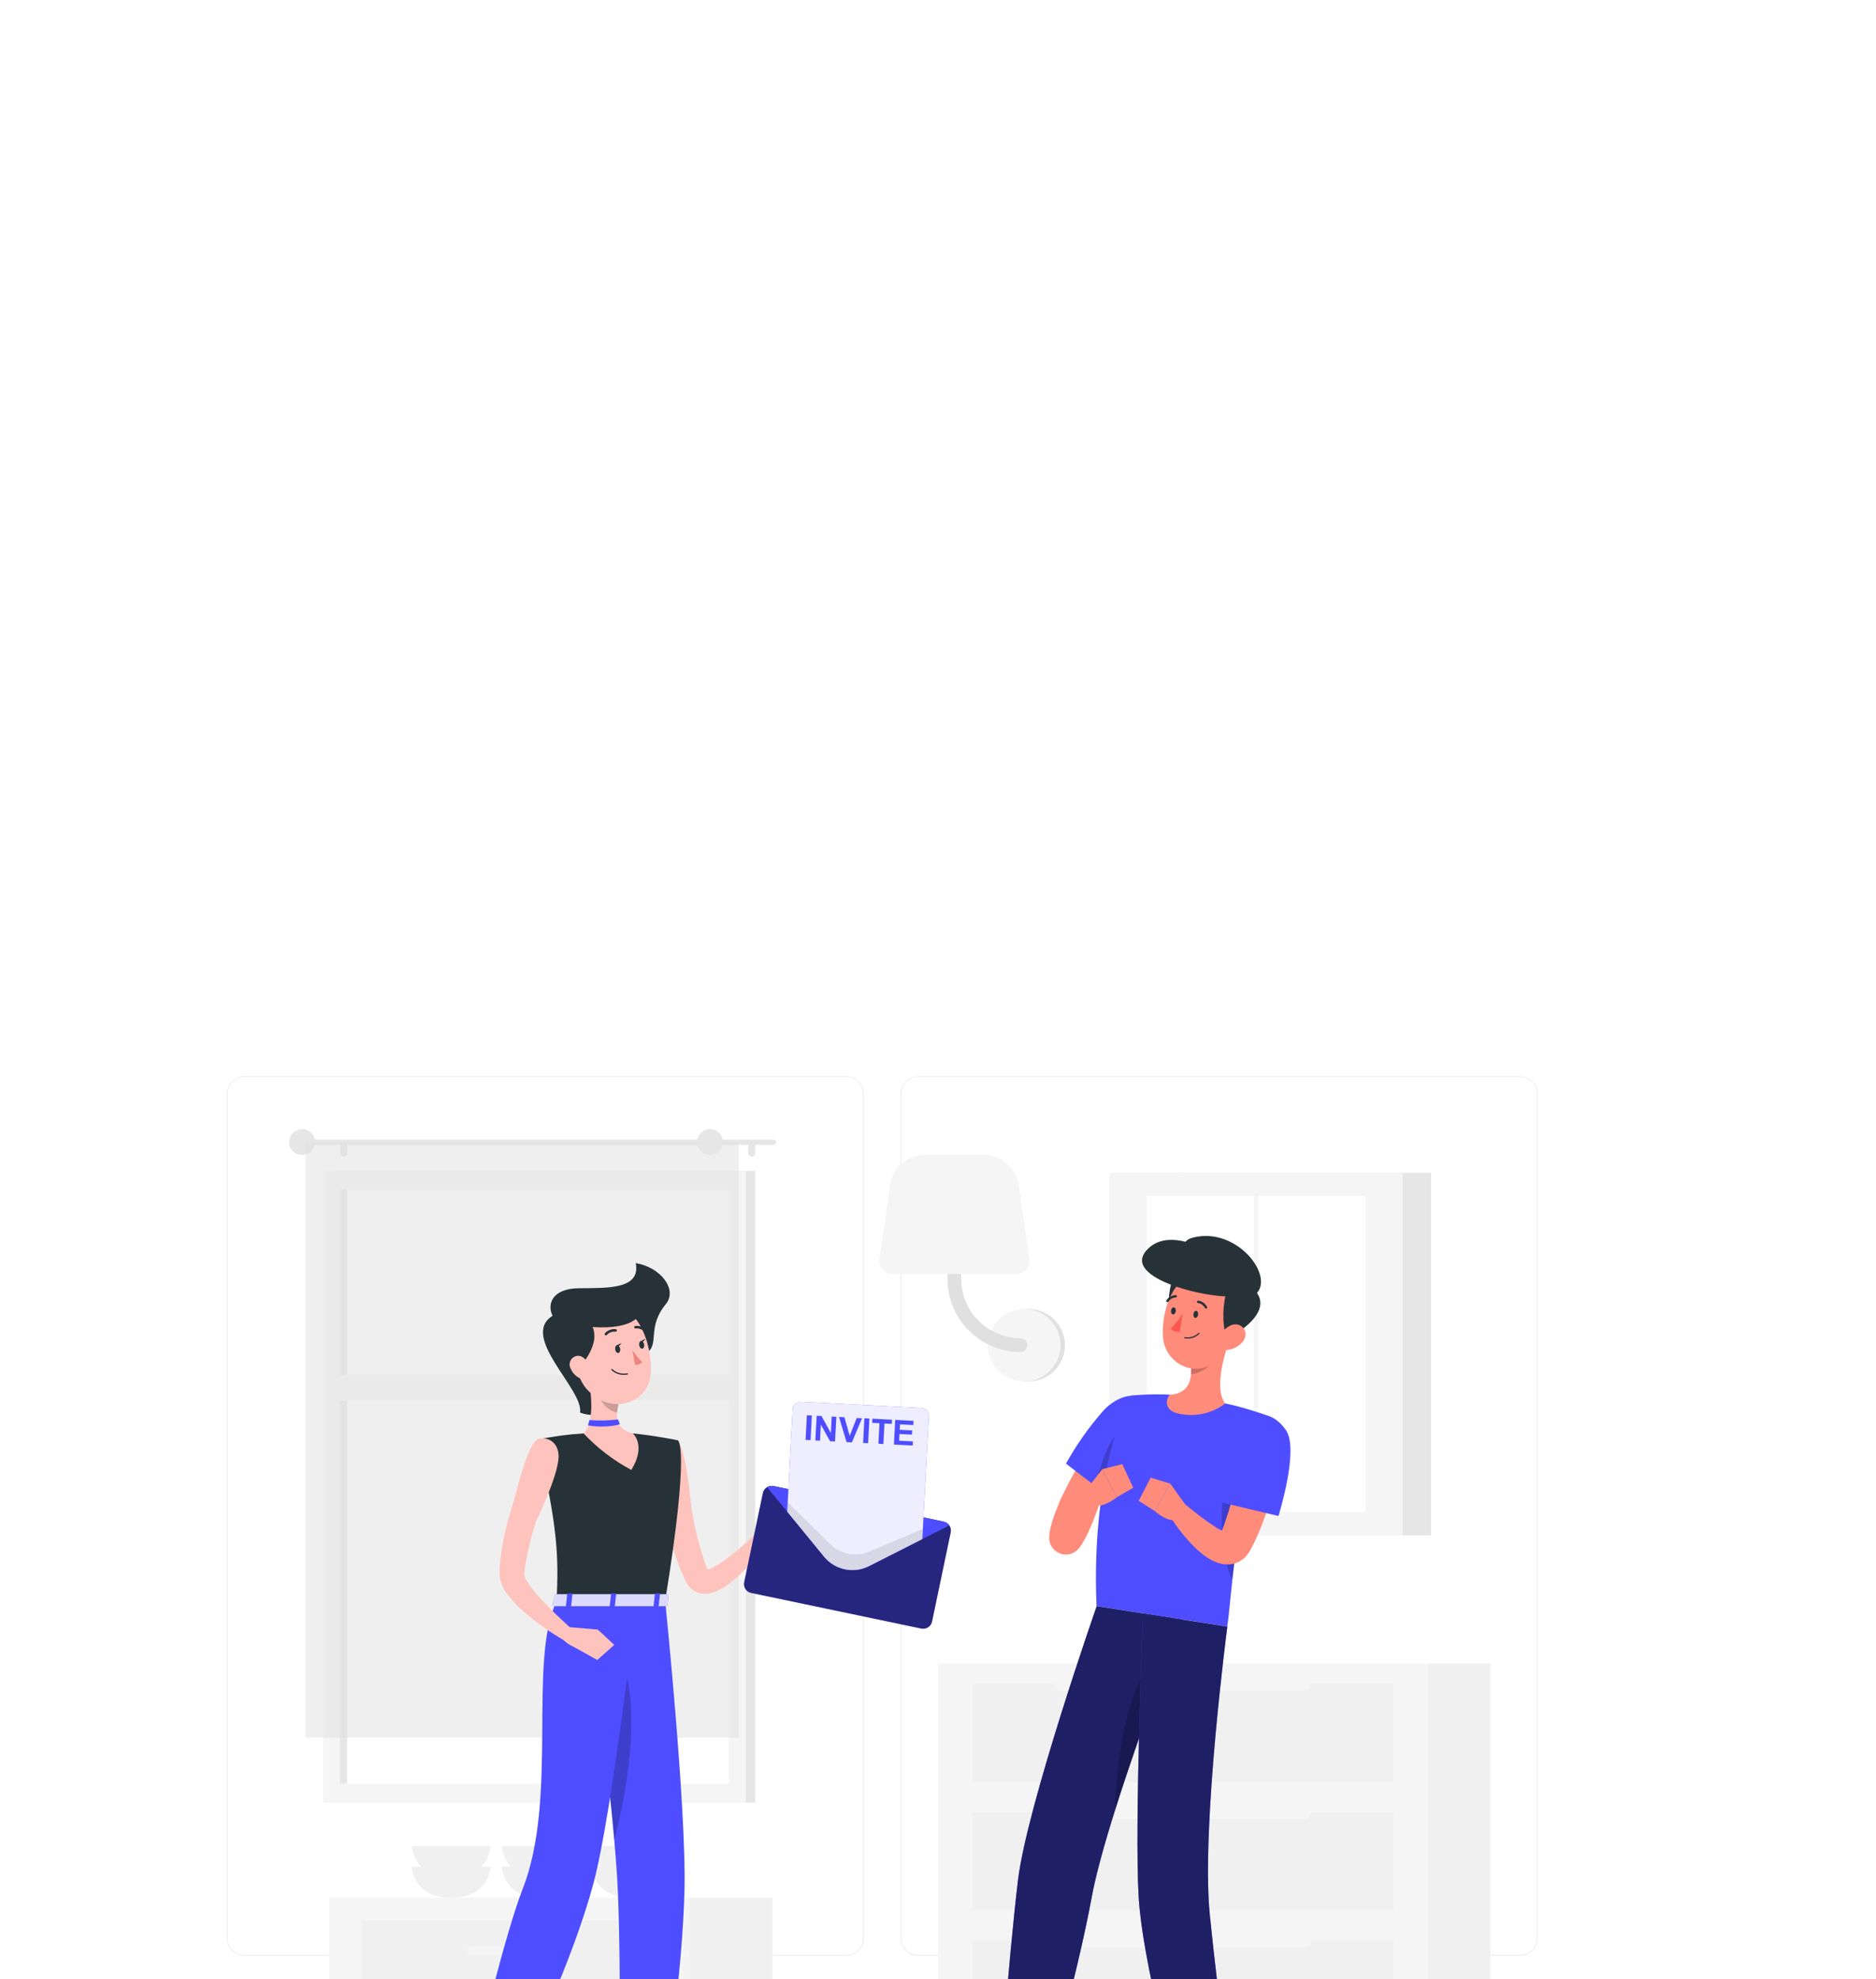 <svg width="383" height="404" viewBox="0 0 383 404" fill="none" xmlns="http://www.w3.org/2000/svg">
<g clip-path="url(#clip0_357_764)" filter="url(#filter0_dddd_357_764)">
<path d="M340 224.584H22V224.743H340V224.584Z" fill="#EBEBEB"/>
<path d="M305.185 231.854H272.813V232.013H305.185V231.854Z" fill="#EBEBEB"/>
<path d="M85.39 229.975H55.364V230.134H85.39V229.975Z" fill="#EBEBEB"/>
<path d="M275.128 228.908H262.923V229.067H275.128V228.908Z" fill="#EBEBEB"/>
<path d="M232.656 233.118H223.701V233.276H232.656V233.118Z" fill="#EBEBEB"/>
<path d="M218.034 233.118H195.494V233.276H218.034V233.118Z" fill="#EBEBEB"/>
<path d="M182.406 230.438H146.16V230.597H182.406V230.438Z" fill="#EBEBEB"/>
<path d="M172.732 196.265H49.927C48.965 196.264 48.043 195.881 47.363 195.201C46.683 194.521 46.301 193.6 46.301 192.64V20.294C46.31 19.34 46.695 18.427 47.374 17.754C48.053 17.081 48.97 16.702 49.927 16.701H172.732C173.695 16.701 174.619 17.083 175.3 17.763C175.981 18.442 176.364 19.365 176.364 20.326V192.64C176.364 193.601 175.981 194.524 175.3 195.203C174.619 195.883 173.695 196.265 172.732 196.265ZM49.927 16.828C49.007 16.829 48.125 17.195 47.475 17.845C46.825 18.495 46.461 19.376 46.461 20.294V192.64C46.461 193.558 46.825 194.439 47.475 195.089C48.125 195.739 49.007 196.105 49.927 196.107H172.732C173.652 196.105 174.535 195.739 175.186 195.089C175.836 194.44 176.203 193.559 176.205 192.64V20.294C176.203 19.376 175.836 18.495 175.186 17.845C174.535 17.195 173.652 16.829 172.732 16.828H49.927Z" fill="#EBEBEB"/>
<path d="M310.305 196.265H187.494C186.531 196.264 185.608 195.881 184.928 195.202C184.247 194.522 183.864 193.601 183.862 192.64V20.294C183.872 19.339 184.259 18.426 184.939 17.753C185.619 17.081 186.536 16.702 187.494 16.701H310.305C311.261 16.704 312.176 17.083 312.854 17.756C313.531 18.428 313.916 19.341 313.924 20.294V192.64C313.924 193.599 313.543 194.519 312.865 195.199C312.187 195.879 311.266 196.262 310.305 196.265ZM187.494 16.828C186.573 16.829 185.691 17.195 185.04 17.845C184.389 18.495 184.023 19.376 184.021 20.294V192.64C184.023 193.559 184.389 194.44 185.04 195.089C185.691 195.739 186.573 196.105 187.494 196.107H310.305C311.226 196.105 312.108 195.739 312.759 195.089C313.41 194.44 313.776 193.559 313.778 192.64V20.294C313.776 19.376 313.41 18.495 312.759 17.845C312.108 17.195 311.226 16.829 310.305 16.828H187.494Z" fill="#EBEBEB"/>
<path d="M67.881 164.988H154.186L154.186 36.029H67.881L67.881 164.988Z" fill="#E6E6E6"/>
<path d="M65.967 164.988H152.272L152.272 36.029H65.967L65.967 164.988Z" fill="#F5F5F5"/>
<path d="M148.825 161.127V39.889L69.407 39.889L69.407 161.127H148.825Z" fill="white"/>
<path d="M70.857 161.127L70.857 39.889H69.407L69.407 161.127H70.857Z" fill="#E6E6E6"/>
<path d="M67.391 82.869L150.847 82.869V77.688L67.391 77.688V82.869Z" fill="#F5F5F5"/>
<path d="M62.208 29.635H157.939C158.079 29.636 158.213 29.693 158.312 29.793C158.411 29.893 158.466 30.028 158.466 30.168C158.466 30.308 158.411 30.442 158.312 30.541C158.213 30.64 158.079 30.695 157.939 30.695H62.208C62.068 30.695 61.934 30.64 61.834 30.541C61.736 30.442 61.68 30.308 61.68 30.168C61.68 30.028 61.735 29.893 61.834 29.793C61.933 29.693 62.067 29.636 62.208 29.635Z" fill="#E6E6E6"/>
<path d="M59.028 30.168C59.033 30.691 59.193 31.2 59.487 31.632C59.782 32.064 60.198 32.4 60.683 32.596C61.168 32.793 61.7 32.842 62.213 32.737C62.726 32.632 63.196 32.377 63.564 32.006C63.933 31.635 64.183 31.163 64.283 30.65C64.383 30.137 64.329 29.606 64.128 29.124C63.926 28.642 63.586 28.23 63.151 27.94C62.715 27.65 62.203 27.495 61.68 27.495C61.33 27.495 60.983 27.564 60.659 27.699C60.336 27.834 60.042 28.031 59.796 28.28C59.549 28.528 59.354 28.823 59.222 29.147C59.091 29.471 59.025 29.818 59.028 30.168Z" fill="#E6E6E6"/>
<path d="M153.467 33.127C153.657 33.127 153.839 33.052 153.973 32.919C154.108 32.786 154.184 32.605 154.186 32.416V30.879C154.184 30.69 154.108 30.509 153.973 30.376C153.839 30.243 153.657 30.168 153.467 30.168C153.279 30.168 153.097 30.243 152.964 30.376C152.83 30.51 152.755 30.691 152.755 30.879V32.416C152.755 32.604 152.83 32.785 152.964 32.919C153.097 33.052 153.279 33.127 153.467 33.127Z" fill="#E6E6E6"/>
<path d="M70.203 33.127C70.392 33.127 70.574 33.052 70.709 32.919C70.843 32.786 70.92 32.605 70.921 32.416V30.879C70.92 30.69 70.843 30.509 70.709 30.376C70.574 30.243 70.392 30.168 70.203 30.168C70.014 30.168 69.832 30.243 69.699 30.376C69.565 30.51 69.49 30.691 69.49 30.879V32.416C69.49 32.604 69.565 32.785 69.699 32.919C69.832 33.052 70.014 33.127 70.203 33.127Z" fill="#E6E6E6"/>
<path opacity="0.5" d="M62.373 151.73H150.841L150.841 30.162L62.373 30.162L62.373 151.73Z" fill="#E0E0E0"/>
<path d="M142.3 30.168C142.305 30.691 142.465 31.201 142.759 31.633C143.054 32.065 143.47 32.401 143.956 32.597C144.441 32.793 144.974 32.842 145.487 32.736C146 32.631 146.47 32.376 146.838 32.004C147.206 31.632 147.456 31.16 147.555 30.646C147.655 30.133 147.6 29.602 147.398 29.119C147.195 28.637 146.854 28.226 146.418 27.937C145.981 27.648 145.469 27.494 144.945 27.495C144.595 27.495 144.248 27.564 143.925 27.699C143.602 27.834 143.309 28.031 143.063 28.28C142.817 28.529 142.623 28.824 142.492 29.148C142.361 29.472 142.295 29.819 142.3 30.168Z" fill="#E6E6E6"/>
<path d="M140.703 222.114H157.735V184.404H140.703V222.114Z" fill="#F0F0F0"/>
<path d="M70.451 224.502H154.46V222.115H70.451V224.502Z" fill="#F0F0F0"/>
<path d="M140.697 184.404H67.181V222.114H140.697V184.404Z" fill="#F5F5F5"/>
<path d="M134 189.046H73.878V201.415H134V189.046Z" fill="#F0F0F0"/>
<path d="M134 205.104H73.878V217.473H134V205.104Z" fill="#F0F0F0"/>
<path d="M96.278 196.075H111.6C112.014 196.075 112.35 195.739 112.35 195.325V195.129C112.35 194.715 112.014 194.379 111.6 194.379H96.278C95.864 194.379 95.528 194.715 95.528 195.129V195.325C95.528 195.739 95.864 196.075 96.278 196.075Z" fill="#F5F5F5"/>
<path d="M96.278 212.133H111.6C112.014 212.133 112.35 211.797 112.35 211.384V211.187C112.35 210.773 112.014 210.437 111.6 210.437H96.278C95.864 210.437 95.528 210.773 95.528 211.187V211.384C95.528 211.797 95.864 212.133 96.278 212.133Z" fill="#F5F5F5"/>
<path d="M100.177 178.061C100.177 178.061 99.967 184.411 92.119 184.411C84.271 184.411 84.067 178.061 84.067 178.061H100.177Z" fill="#F0F0F0"/>
<path d="M118.538 178.061C118.538 178.061 118.335 184.411 110.48 184.411C102.626 184.411 102.428 178.061 102.428 178.061H118.538Z" fill="#F0F0F0"/>
<path d="M100.177 173.852C100.177 173.852 99.967 180.201 92.119 180.201C84.271 180.201 84.067 173.852 84.067 173.852H100.177Z" fill="#F0F0F0"/>
<path d="M118.538 173.852C118.538 173.852 118.335 180.201 110.48 180.201C102.626 180.201 102.428 173.852 102.428 173.852H118.538Z" fill="#F0F0F0"/>
<path d="M136.9 178.061C136.9 178.061 136.696 184.411 128.848 184.411C121 184.411 120.79 178.061 120.79 178.061H136.9Z" fill="#F0F0F0"/>
<path d="M136.9 173.852C136.9 173.852 136.696 180.201 128.848 180.201C121 180.201 120.79 173.852 120.79 173.852H136.9Z" fill="#F0F0F0"/>
<path d="M240.759 110.426H292.192V36.404H240.759V110.426Z" fill="#E6E6E6"/>
<path d="M226.48 110.426L286.385 110.426V36.404L226.48 36.404V110.426Z" fill="#F5F5F5"/>
<path d="M278.728 105.67V41.159H234.138V105.67H278.728Z" fill="white"/>
<path d="M256.843 106.496V40.334H256.029V106.496H256.843Z" fill="#F5F5F5"/>
<path d="M291.46 220.711H304.314V136.573H291.46V220.711Z" fill="#F0F0F0"/>
<path d="M194.922 224.572H300.924V220.705H194.922V224.572Z" fill="#F0F0F0"/>
<path d="M291.461 136.567H191.532V220.705H291.461V136.567Z" fill="#F5F5F5"/>
<path d="M284.515 166.975H198.477V186.989H284.515V166.975Z" fill="#F0F0F0"/>
<path d="M284.515 193.18H198.477V213.193H284.515V193.18Z" fill="#F0F0F0"/>
<path d="M216.686 168.353H266.313C267.033 168.353 267.617 167.77 267.617 167.051V166.912C267.617 166.193 267.033 165.61 266.313 165.61H216.686C215.966 165.61 215.382 166.193 215.382 166.912V167.051C215.382 167.77 215.966 168.353 216.686 168.353Z" fill="#F5F5F5"/>
<path d="M216.686 194.551H266.313C267.033 194.551 267.617 193.968 267.617 193.249V193.109C267.617 192.391 267.033 191.808 266.313 191.808H216.686C215.966 191.808 215.382 192.391 215.382 193.109V193.249C215.382 193.968 215.966 194.551 216.686 194.551Z" fill="#F5F5F5"/>
<path d="M284.515 140.777H198.477V160.791H284.515V140.777Z" fill="#F0F0F0"/>
<path d="M216.686 142.155H266.313C267.033 142.155 267.617 141.572 267.617 140.853V140.713C267.617 139.995 267.033 139.412 266.313 139.412H216.686C215.966 139.412 215.382 139.995 215.382 140.713V140.853C215.382 141.572 215.966 142.155 216.686 142.155Z" fill="#F5F5F5"/>
<path d="M210.008 79.002C211.973 79.002 213.858 78.223 215.247 76.836C216.637 75.449 217.417 73.567 217.417 71.605C217.417 69.643 216.637 67.762 215.247 66.375C213.858 64.987 211.973 64.208 210.008 64.208H209.105V79.002H210.008Z" fill="#E0E0E0"/>
<path d="M209.105 79.002C213.197 79.002 216.514 75.691 216.514 71.605C216.514 67.52 213.197 64.208 209.105 64.208C205.013 64.208 201.696 67.52 201.696 71.605C201.696 75.691 205.013 79.002 209.105 79.002Z" fill="#F5F5F5"/>
<path d="M208.348 73.002C204.396 72.997 200.608 71.427 197.814 68.637C195.021 65.847 193.45 62.064 193.447 58.119V49.229C193.447 48.859 193.594 48.504 193.856 48.242C194.119 47.98 194.475 47.833 194.846 47.833C195.217 47.833 195.573 47.98 195.835 48.242C196.098 48.504 196.245 48.859 196.245 49.229V58.119C196.255 61.315 197.531 64.378 199.795 66.638C202.059 68.899 205.127 70.173 208.329 70.183C208.513 70.183 208.695 70.219 208.864 70.289C209.034 70.359 209.188 70.462 209.318 70.592C209.448 70.722 209.551 70.876 209.622 71.045C209.692 71.215 209.728 71.396 209.728 71.58C209.728 71.763 209.692 71.945 209.622 72.114C209.551 72.284 209.448 72.438 209.318 72.567C209.188 72.697 209.034 72.8 208.864 72.87C208.695 72.941 208.513 72.977 208.329 72.977L208.348 73.002Z" fill="#E0E0E0"/>
<path d="M182.272 57.058H207.432C207.825 57.058 208.214 56.973 208.571 56.81C208.929 56.646 209.247 56.408 209.505 56.111C209.762 55.815 209.953 55.466 210.064 55.089C210.175 54.713 210.203 54.317 210.148 53.928L207.985 38.924C207.736 37.201 206.873 35.625 205.554 34.486C204.235 33.346 202.549 32.72 200.805 32.721H188.912C187.168 32.72 185.482 33.346 184.163 34.486C182.844 35.625 181.981 37.201 181.731 38.924L179.563 53.903C179.502 54.293 179.527 54.692 179.635 55.071C179.743 55.451 179.933 55.803 180.19 56.103C180.448 56.403 180.767 56.643 181.126 56.808C181.486 56.973 181.876 57.059 182.272 57.058Z" fill="#F5F5F5"/>
<path d="M181 253.259C249.105 253.259 304.314 250.041 304.314 246.071C304.314 242.101 249.105 238.883 181 238.883C112.896 238.883 57.686 242.101 57.686 246.071C57.686 250.041 112.896 253.259 181 253.259Z" fill="#F5F5F5"/>
<path d="M208.863 235.887L204.049 234.382L206.262 222.845L211.076 224.356L208.863 235.887Z" fill="#FF8B7B"/>
<path d="M252.588 240.928H247.538L243.608 229.258H248.651L252.588 240.928Z" fill="#FF8B7B"/>
<path d="M246.864 240.344H253.021C253.12 240.343 253.217 240.377 253.295 240.439C253.373 240.502 253.426 240.589 253.447 240.687L254.445 245.163C254.469 245.272 254.468 245.385 254.442 245.494C254.416 245.602 254.366 245.704 254.295 245.79C254.224 245.876 254.134 245.945 254.032 245.992C253.93 246.038 253.819 246.061 253.708 246.058C251.723 246.027 250.279 245.912 247.786 245.912C246.254 245.912 241.63 246.071 239.518 246.071C237.407 246.071 237.127 243.976 237.992 243.792C241.878 242.941 244.81 241.772 246.056 240.655C246.278 240.455 246.566 240.344 246.864 240.344Z" fill="#263238"/>
<path d="M204.258 233.855L209.518 235.499C209.613 235.53 209.695 235.592 209.75 235.675C209.805 235.758 209.831 235.857 209.823 235.956L209.429 240.528C209.42 240.638 209.386 240.745 209.33 240.841C209.274 240.936 209.196 241.018 209.104 241.079C209.011 241.14 208.906 241.18 208.796 241.194C208.686 241.209 208.574 241.198 208.469 241.163C206.561 240.528 203.877 239.569 201.473 238.826C198.687 237.95 196.01 237.163 192.74 236.134C190.763 235.499 190.832 233.353 191.723 233.429C195.749 233.785 199.075 234.852 202.961 233.867C203.383 233.739 203.834 233.735 204.258 233.855Z" fill="#263238"/>
<path d="M233.654 89.721C232.809 90.908 231.893 92.178 231.028 93.429C230.163 94.68 229.304 95.969 228.452 97.239C226.773 99.778 225.151 102.35 223.714 104.94C223.338 105.575 223.033 106.21 222.683 106.89C222.334 107.569 222.047 108.16 221.768 108.795C221.488 109.43 221.221 110.065 220.979 110.699L220.833 111.08C220.822 111.112 220.807 111.142 220.788 111.169C220.788 111.169 220.788 111.169 220.788 110.89V110.757C220.788 110.693 220.788 110.636 220.788 110.566C220.777 110.461 220.758 110.357 220.731 110.255C220.731 110.172 220.686 110.09 220.661 110.014L220.623 109.893L220.546 109.715C220.49 109.589 220.427 109.466 220.356 109.347C220.249 109.174 220.126 109.013 219.987 108.864C219.617 108.458 219.148 108.154 218.626 107.982C218.379 107.899 218.122 107.848 217.862 107.829C217.744 107.82 217.625 107.82 217.506 107.829H217.252C216.99 107.859 216.734 107.923 216.489 108.02C216.358 108.072 216.231 108.131 216.107 108.198C216.034 108.238 215.964 108.282 215.897 108.331L215.77 108.433L215.687 108.503C215.638 108.541 215.593 108.586 215.554 108.636C215.509 108.712 215.611 108.636 215.694 108.534C216.075 108.122 216.571 107.518 217.017 106.934L218.416 105.106C219.37 103.88 220.324 102.629 221.341 101.423L224.687 103.201C224.223 104.763 223.669 106.255 223.065 107.753C222.747 108.496 222.429 109.245 222.079 109.988C221.707 110.796 221.282 111.579 220.807 112.331C220.627 112.616 220.425 112.885 220.203 113.138C220.095 113.258 219.98 113.373 219.86 113.481L219.72 113.595L219.529 113.735C219.441 113.797 219.35 113.855 219.255 113.906C219.111 113.987 218.963 114.059 218.81 114.122C218.542 114.225 218.262 114.293 217.977 114.325H217.703C217.589 114.325 217.455 114.325 217.328 114.325C217.057 114.307 216.79 114.254 216.533 114.166C216.25 114.075 215.98 113.944 215.732 113.779C215.497 113.63 215.283 113.451 215.096 113.246C214.949 113.088 214.819 112.916 214.708 112.731C214.629 112.603 214.559 112.469 214.498 112.331L214.415 112.134L214.371 112.001C214.339 111.912 214.314 111.817 214.288 111.728C214.263 111.639 214.237 111.468 214.218 111.341V111.074V110.871C214.214 110.582 214.231 110.294 214.269 110.007C214.269 109.817 214.32 109.658 214.345 109.518C214.396 109.233 214.447 108.998 214.504 108.763C214.712 107.902 214.969 107.054 215.274 106.223C215.56 105.404 215.91 104.623 216.209 103.836C216.508 103.048 216.889 102.293 217.258 101.562C218.696 98.632 220.295 95.783 222.047 93.029C222.912 91.67 223.796 90.324 224.725 89.01C225.653 87.695 226.563 86.394 227.593 85.073L233.654 89.721Z" fill="#FF8B7B"/>
<path d="M236.332 86.26C237.311 90.972 226.754 102.769 226.754 102.769L217.627 95.784C219.762 91.939 222.303 88.333 225.208 85.028C229.527 80.349 235.219 81.085 236.332 86.26Z" fill="#4E4DFF"/>
<path opacity="0.2" d="M228.7 89.543C226.156 90.47 224.814 96.635 223.351 100.184L226.728 102.762C229.252 99.905 231.56 96.866 233.635 93.67C232.42 90.99 231.606 88.489 228.7 89.543Z" fill="black"/>
<path opacity="0.2" d="M206.262 222.851L205.124 228.794L209.938 230.299L211.083 224.356L206.262 222.851Z" fill="black"/>
<path opacity="0.2" d="M248.658 229.264H243.608L245.637 235.277H250.687L248.658 229.264Z" fill="black"/>
<path d="M258.884 86.025C256.948 91.317 255.408 96.746 254.28 102.267C253.472 106.115 252.868 109.804 252.372 113.157C251.278 121.005 250.941 127.037 250.534 129.03C246.622 128.395 231.893 126.135 223.866 124.878C222.652 96.019 230.862 81.904 230.862 81.904C233.019 81.686 235.188 81.604 237.356 81.657C237.807 81.657 238.272 81.657 238.742 81.72C242.553 82.092 246.339 82.681 250.082 83.485C250.795 83.631 251.507 83.796 252.206 83.968C255.8 84.882 258.884 86.025 258.884 86.025Z" fill="#4E4DFF"/>
<path opacity="0.2" d="M255.196 96.438L249.605 102.635C249.605 102.635 248.588 113.753 251.621 119.481C251.831 117.576 252.086 115.436 252.404 113.131C252.868 109.778 253.472 106.089 254.312 102.242C254.731 100.235 255.208 98.184 255.743 96.114L255.196 96.438Z" fill="black"/>
<path d="M250.998 70.589C249.726 74.12 247.958 80.679 250.133 83.511C248.826 84.504 247.321 85.206 245.719 85.57C244.117 85.934 242.456 85.95 240.847 85.619C237.718 85.06 237.903 82.85 238.793 81.746C243.016 81.409 243.379 78.38 243.112 75.44L250.998 70.589Z" fill="#FF8B7B"/>
<path opacity="0.2" d="M247.78 72.577L243.112 75.44C243.183 76.126 243.193 76.816 243.144 77.504C244.734 77.504 247.138 76.151 247.551 74.551C247.745 73.912 247.823 73.243 247.78 72.577Z" fill="black"/>
<path d="M242.469 55.433C238.908 53.782 237.292 65.719 239.792 67.44C242.291 69.161 249.128 58.506 242.469 55.433Z" fill="#263238"/>
<path d="M252.289 65.18C251.214 70.062 250.833 72.977 247.945 75.117C243.601 78.342 237.858 75.117 237.445 70.037C237.076 65.446 238.895 58.233 244.034 57.02C245.165 56.749 246.347 56.77 247.468 57.082C248.589 57.394 249.611 57.987 250.438 58.804C251.265 59.621 251.869 60.636 252.193 61.752C252.517 62.868 252.55 64.047 252.289 65.18Z" fill="#FF8B7B"/>
<path d="M251.189 69.954C248.969 71.224 249.058 56.227 253.396 58.43C260.748 62.157 256.436 66.926 251.189 69.954Z" fill="#263238"/>
<path d="M256.411 61.148C254.394 62.989 235.798 51.452 243.741 49.591C252.639 47.49 260.277 57.592 256.411 61.148Z" fill="#263238"/>
<path d="M252.55 61.331C250.279 62.849 228.732 58.589 233.979 52.347C240.25 44.88 257.256 58.182 252.55 61.331Z" fill="#263238"/>
<path d="M253.669 70.964C252.839 71.909 251.669 72.489 250.413 72.577C248.747 72.678 248.263 71.11 249.02 69.719C249.694 68.45 251.38 66.913 252.912 67.465C254.445 68.018 254.674 69.789 253.669 70.964Z" fill="#FF8B7B"/>
<path d="M203.667 227.118L211.82 229.658C211.82 229.658 220.05 199.891 222.855 184.449C223.707 179.751 225.526 173.261 227.708 166.334C230.455 157.61 233.775 148.2 236.465 140.847C239.302 133.094 241.426 127.621 241.426 127.621L223.892 124.891C223.892 124.891 209.652 165.604 207.82 180.874C205.918 196.755 203.667 227.118 203.667 227.118Z" fill="#4E4DFF"/>
<path opacity="0.6" d="M203.667 227.118L211.82 229.658C211.82 229.658 220.05 199.891 222.855 184.449C223.707 179.751 225.526 173.261 227.708 166.334C230.455 157.61 233.775 148.2 236.465 140.847C239.302 133.094 241.426 127.621 241.426 127.621L223.892 124.891C223.892 124.891 209.652 165.604 207.82 180.874C205.918 196.755 203.667 227.118 203.667 227.118Z" fill="black"/>
<path opacity="0.2" d="M227.708 166.347C230.455 157.622 233.775 148.212 236.465 140.86L234.971 136.771C230.156 141.583 227.606 157.546 227.708 166.347Z" fill="black"/>
<path d="M233.349 126.376C233.349 126.376 231.587 169.515 232.465 184.246C233.425 200.38 243.277 234.115 243.277 234.115H252.518C252.518 234.115 248.549 203.485 246.985 187.802C245.204 169.941 250.572 129.056 250.572 129.056L233.349 126.376Z" fill="#4E4DFF"/>
<path opacity="0.6" d="M233.349 126.376C233.349 126.376 231.587 169.515 232.465 184.246C233.425 200.38 243.277 234.115 243.277 234.115H252.518C252.518 234.115 248.549 203.485 246.985 187.802C245.204 169.941 250.572 129.056 250.572 129.056L233.349 126.376Z" fill="black"/>
<path d="M242.158 234.312H253.04V231.067L240.873 230.852L242.158 234.312Z" fill="#4E4DFF"/>
<path d="M202.579 226.991L212.297 230.032L213.283 226.896L202.471 223.333L202.579 226.991Z" fill="#4E4DFF"/>
<path d="M244.6 65.389C244.536 65.789 244.276 66.081 244.015 66.024C243.754 65.967 243.589 65.624 243.652 65.224C243.716 64.824 243.977 64.532 244.237 64.589C244.498 64.646 244.644 64.989 244.6 65.389Z" fill="#263238"/>
<path d="M240.04 64.684C239.976 65.084 239.709 65.376 239.448 65.319C239.188 65.262 239.022 64.926 239.086 64.519C239.149 64.113 239.41 63.827 239.677 63.884C239.945 63.941 240.097 64.278 240.04 64.684Z" fill="#263238"/>
<path d="M241.452 65.11C240.78 66.26 239.954 67.313 238.997 68.24C239.243 68.475 239.537 68.653 239.858 68.763C240.18 68.873 240.522 68.911 240.86 68.875L241.452 65.11Z" fill="#FF5652"/>
<path d="M242.387 70.24C242.21 70.235 242.033 70.218 241.859 70.189C241.843 70.188 241.828 70.183 241.814 70.175C241.8 70.168 241.788 70.157 241.779 70.145C241.769 70.132 241.762 70.118 241.759 70.103C241.755 70.087 241.754 70.072 241.757 70.056C241.763 70.026 241.78 69.999 241.805 69.98C241.829 69.961 241.86 69.952 241.891 69.954C242.389 70.047 242.903 70.019 243.389 69.874C243.874 69.728 244.318 69.468 244.683 69.116C244.694 69.105 244.707 69.096 244.722 69.09C244.737 69.084 244.753 69.081 244.769 69.081C244.785 69.081 244.8 69.084 244.815 69.09C244.83 69.096 244.843 69.105 244.854 69.116C244.866 69.127 244.874 69.14 244.88 69.154C244.887 69.168 244.89 69.183 244.89 69.199C244.89 69.214 244.887 69.23 244.88 69.244C244.874 69.258 244.866 69.271 244.854 69.281C244.53 69.6 244.144 69.85 243.72 70.015C243.295 70.18 242.842 70.256 242.387 70.24Z" fill="#263238"/>
<path d="M246.215 64.145C246.173 64.142 246.132 64.129 246.095 64.106C246.059 64.084 246.028 64.054 246.006 64.018C245.871 63.751 245.675 63.519 245.435 63.341C245.194 63.164 244.914 63.045 244.619 62.995C244.585 62.997 244.55 62.992 244.518 62.98C244.485 62.967 244.456 62.948 244.432 62.923C244.408 62.899 244.389 62.869 244.377 62.837C244.365 62.804 244.361 62.77 244.363 62.735C244.366 62.701 244.376 62.667 244.393 62.637C244.41 62.607 244.433 62.581 244.461 62.56C244.489 62.54 244.521 62.525 244.555 62.518C244.588 62.511 244.624 62.511 244.657 62.519C245.032 62.574 245.388 62.718 245.696 62.94C246.004 63.16 246.254 63.452 246.425 63.789C246.455 63.845 246.462 63.91 246.444 63.97C246.426 64.031 246.385 64.082 246.33 64.113C246.295 64.132 246.256 64.143 246.215 64.145Z" fill="#263238"/>
<path d="M238.323 62.817C238.275 62.814 238.229 62.799 238.189 62.773C238.163 62.755 238.141 62.732 238.125 62.706C238.108 62.68 238.096 62.651 238.091 62.62C238.086 62.589 238.087 62.557 238.094 62.527C238.101 62.497 238.114 62.468 238.132 62.443C238.343 62.127 238.626 61.866 238.957 61.68C239.289 61.495 239.66 61.391 240.04 61.376C240.104 61.376 240.165 61.401 240.211 61.447C240.256 61.492 240.281 61.553 240.281 61.617C240.281 61.681 240.256 61.743 240.211 61.788C240.165 61.833 240.104 61.858 240.04 61.858C239.739 61.867 239.446 61.95 239.185 62.1C238.924 62.249 238.704 62.461 238.545 62.716C238.519 62.749 238.485 62.776 238.446 62.794C238.408 62.811 238.365 62.819 238.323 62.817Z" fill="#263238"/>
<path d="M245.198 241.22C244.854 241.246 244.512 241.157 244.225 240.966C244.135 240.888 244.066 240.79 244.023 240.679C243.979 240.569 243.964 240.449 243.977 240.332C243.976 240.261 243.995 240.192 244.032 240.133C244.069 240.073 244.123 240.025 244.186 239.995C244.74 239.703 246.368 240.706 246.552 240.82C246.572 240.833 246.588 240.851 246.598 240.873C246.608 240.894 246.612 240.918 246.61 240.941C246.604 240.963 246.593 240.984 246.578 241C246.562 241.017 246.542 241.029 246.521 241.036C246.088 241.145 245.644 241.207 245.198 241.22ZM244.447 240.205C244.395 240.203 244.342 240.214 244.295 240.236C244.27 240.25 244.249 240.27 244.236 240.295C244.222 240.32 244.216 240.348 244.218 240.376C244.207 240.455 244.215 240.537 244.243 240.612C244.271 240.687 244.317 240.755 244.377 240.808C244.657 241.043 245.312 241.074 246.171 240.903C245.647 240.561 245.062 240.324 244.447 240.205Z" fill="#4E4DFF"/>
<path d="M246.508 241.043C246.489 241.048 246.469 241.048 246.451 241.043C245.929 240.763 244.918 239.658 245.026 239.093C245.045 239.006 245.093 238.927 245.162 238.871C245.232 238.814 245.318 238.783 245.408 238.782C245.498 238.773 245.59 238.781 245.677 238.807C245.765 238.833 245.846 238.877 245.916 238.935C246.502 239.417 246.622 240.839 246.629 240.928C246.63 240.95 246.625 240.971 246.615 240.99C246.605 241.009 246.59 241.025 246.572 241.036C246.551 241.045 246.529 241.047 246.508 241.043ZM245.49 239.004H245.433C245.28 239.004 245.268 239.1 245.261 239.125C245.198 239.462 245.84 240.293 246.362 240.687C246.325 240.112 246.117 239.562 245.764 239.106C245.683 239.036 245.578 239 245.471 239.004H245.49Z" fill="#4E4DFF"/>
<path d="M203.572 234.35C202.745 234.261 201.307 234.02 200.926 233.385C200.868 233.291 200.834 233.183 200.827 233.073C200.82 232.962 200.841 232.851 200.888 232.75C200.91 232.69 200.947 232.636 200.996 232.594C201.045 232.551 201.104 232.522 201.168 232.509C201.861 232.363 203.483 233.95 203.667 234.134C203.681 234.154 203.689 234.177 203.689 234.201C203.689 234.225 203.681 234.248 203.667 234.268C203.661 234.289 203.649 234.309 203.632 234.323C203.615 234.338 203.594 234.347 203.572 234.35ZM201.25 232.75H201.206C201.181 232.755 201.157 232.766 201.138 232.783C201.119 232.8 201.105 232.821 201.098 232.846C201.063 232.909 201.045 232.98 201.045 233.052C201.045 233.124 201.063 233.195 201.098 233.258C201.314 233.614 202.09 233.893 203.209 234.065C202.579 233.468 201.657 232.738 201.25 232.75Z" fill="#4E4DFF"/>
<path d="M203.572 234.35C203.545 234.358 203.516 234.358 203.489 234.35C202.993 233.912 202.166 232.509 202.427 231.994C202.49 231.874 202.63 231.74 202.948 231.81C203.066 231.832 203.178 231.878 203.277 231.946C203.376 232.014 203.459 232.102 203.521 232.204C203.979 232.896 203.699 234.229 203.686 234.287C203.683 234.307 203.675 234.327 203.661 234.342C203.648 234.358 203.63 234.37 203.61 234.376L203.572 234.35ZM202.777 231.994C202.675 231.994 202.649 232.052 202.643 232.071C202.484 232.375 203.012 233.442 203.489 233.975C203.609 233.411 203.552 232.823 203.324 232.293C203.277 232.219 203.216 232.156 203.144 232.106C203.071 232.057 202.99 232.023 202.904 232.007L202.777 231.994Z" fill="#4E4DFF"/>
<path d="M261.556 91.949C261.46 92.825 261.365 93.581 261.231 94.387C261.098 95.194 260.971 95.968 260.824 96.756C260.551 98.33 260.188 99.886 259.794 101.448C258.993 104.612 257.929 107.705 256.614 110.693L256.086 111.829L255.507 112.96L255.361 113.245L255.291 113.385L255.177 113.588C254.95 113.995 254.677 114.374 254.363 114.718C253.6 115.546 252.585 116.1 251.475 116.293C250.625 116.43 249.756 116.373 248.931 116.128C248.349 115.954 247.786 115.72 247.252 115.43C246.406 114.959 245.613 114.399 244.886 113.76C244.234 113.2 243.616 112.602 243.035 111.969C242.457 111.334 241.922 110.737 241.414 110.096C240.393 108.834 239.46 107.504 238.622 106.115L241.547 103.708C243.723 105.611 246.031 107.358 248.454 108.934C248.947 109.232 249.466 109.483 250.006 109.683C250.157 109.747 250.319 109.782 250.483 109.785C250.559 109.785 250.483 109.709 250.203 109.734C249.854 109.784 249.529 109.941 249.275 110.185C249.179 110.28 249.135 110.344 249.109 110.363V110.305L249.154 110.185L249.256 109.944L249.65 108.985L250.012 108.001C250.973 105.278 251.753 102.495 252.346 99.67C252.671 98.235 252.982 96.794 253.231 95.346C253.479 93.898 253.733 92.4 253.943 91.054L261.556 91.949Z" fill="#FF8B7B"/>
<path d="M262.542 88.959C265.283 92.921 261.002 106.471 261.002 106.471L248.918 103.594C249.516 99.404 250.495 95.276 251.844 91.263C254.14 84.869 259.228 84.158 262.542 88.959Z" fill="#4E4DFF"/>
<path d="M241.916 104.039L238.946 99.88L235.728 105.455C235.728 105.455 239.048 108.445 240.816 106.871L241.916 104.039Z" fill="#FF8B7B"/>
<path d="M234.914 98.642L232.471 103.378L235.734 105.442L238.946 99.867L234.914 98.642Z" fill="#FF8B7B"/>
<path d="M221.895 100.972L225.03 96.927L228.013 102.642C228.013 102.642 224.579 105.486 222.862 103.842L221.895 100.972Z" fill="#FF8B7B"/>
<path d="M229.113 95.873L231.358 100.705L228.013 102.635L225.03 96.927L229.113 95.873Z" fill="#FF8B7B"/>
<path d="M112.821 65.593C111.727 63.529 112.401 60.024 118.284 59.973C124.167 59.922 130.813 60.195 129.796 54.849C134.884 55.694 138.382 60.24 135.927 63.23C131.99 68.012 134.75 71.396 131.977 73.237C128.117 75.815 126.889 88.476 118.424 85.359C119.213 80.673 105.984 69.859 112.821 65.593Z" fill="#263238"/>
<path d="M140.181 97.34C140.321 98.858 140.506 100.515 140.735 102.096C140.964 103.677 141.193 105.271 141.511 106.871C142.09 110.004 142.902 113.09 143.94 116.103L144.354 117.195L144.544 117.691C144.544 117.722 144.544 117.691 144.5 117.691C144.373 117.571 144.209 117.498 144.036 117.481C143.947 117.481 144.074 117.525 144.271 117.481C144.86 117.326 145.423 117.086 145.944 116.77C146.605 116.405 147.242 115.997 147.852 115.551C149.155 114.619 150.41 113.621 151.61 112.56C152.838 111.5 154.072 110.382 155.248 109.277L157.36 111.055C155.375 113.9 153.094 116.526 150.555 118.891C149.872 119.509 149.154 120.088 148.405 120.624C147.54 121.249 146.586 121.741 145.575 122.084C144.853 122.319 144.09 122.397 143.336 122.313C142.838 122.254 142.355 122.103 141.911 121.869C141.461 121.63 141.058 121.312 140.722 120.929C140.436 120.606 140.197 120.244 140.01 119.856C139.974 119.794 139.942 119.731 139.914 119.665L139.844 119.513L139.704 119.208L139.157 117.989C137.828 114.755 136.802 111.405 136.092 107.982C135.729 106.293 135.405 104.604 135.17 102.903C134.934 101.201 134.725 99.518 134.616 97.709L140.181 97.34Z" fill="#FFC3BD"/>
<path d="M138.07 91.029C139.978 91.524 141.085 104.242 141.085 104.242L135.959 107.321C135.959 107.321 132.861 97.924 133.332 93.867C133.675 90.914 136.62 90.66 138.07 91.029Z" fill="#FFC3BD"/>
<path d="M155.185 108.896L158.129 104.249L159.802 109.525C159.802 109.525 157.385 112.065 155.198 111.43L155.185 108.896Z" fill="#FFC3BD"/>
<path d="M162.454 102.706L163.612 107.207L159.802 109.525L158.129 104.249L162.454 102.706Z" fill="#FFC3BD"/>
<path d="M127.118 240.535H132.575L134.89 220.527H127.404L127.118 240.535Z" fill="#FFC3BD"/>
<path d="M92.85 233.182L98.135 234.547L106.251 216.184L98.937 214.121L92.85 233.182Z" fill="#FFC3BD"/>
<path d="M98.956 233.671L93.315 231.277C93.219 231.233 93.109 231.226 93.008 231.257C92.907 231.289 92.821 231.357 92.768 231.449L90.224 235.633C90.164 235.74 90.128 235.859 90.117 235.982C90.106 236.104 90.122 236.227 90.162 236.344C90.202 236.46 90.266 236.566 90.35 236.656C90.434 236.746 90.537 236.817 90.65 236.865C92.634 237.665 93.633 237.951 96.113 239.005C97.639 239.639 99.802 240.757 101.907 241.652C104.012 242.548 105.017 240.509 104.216 239.951C100.641 237.411 100.514 236.008 99.662 234.331C99.511 234.036 99.261 233.802 98.956 233.671Z" fill="#263238"/>
<path d="M132.759 239.9H126.628C126.523 239.899 126.421 239.937 126.341 240.006C126.261 240.075 126.21 240.17 126.196 240.275L125.496 245.119C125.484 245.242 125.497 245.365 125.536 245.482C125.574 245.599 125.637 245.706 125.72 245.797C125.802 245.888 125.903 245.961 126.016 246.01C126.129 246.06 126.251 246.085 126.374 246.084C128.511 246.046 129.554 245.926 132.238 245.926C133.891 245.926 137.326 246.097 139.615 246.097C141.905 246.097 142.026 243.837 141.072 243.627C136.798 242.713 135.113 241.443 133.675 240.236C133.419 240.021 133.095 239.902 132.759 239.9Z" fill="#263238"/>
<path d="M138.388 91.022C138.388 91.022 140.983 91.937 135.78 123.9H113.641C114.016 114.897 114.023 109.347 109.717 90.883C112.817 90.232 115.961 89.808 119.123 89.613C122.473 89.374 125.835 89.374 129.185 89.613C133.51 90.019 138.388 91.022 138.388 91.022Z" fill="#263238"/>
<path d="M120.122 78.291C120.758 81.523 121.394 87.448 119.124 89.6C121.954 92.599 125.25 95.123 128.886 97.073C132.028 91.994 129.185 89.6 129.185 89.6C125.579 88.743 125.668 86.07 126.298 83.555L120.122 78.291Z" fill="#FFC3BD"/>
<path d="M120.376 86.882C122.283 87.045 124.202 87.007 126.1 86.768C126.119 86.765 126.138 86.769 126.154 86.778C126.17 86.787 126.182 86.802 126.189 86.819C126.247 86.965 126.399 87.365 126.52 87.638C126.529 87.656 126.531 87.676 126.525 87.695C126.519 87.714 126.506 87.73 126.488 87.74C125.852 88.063 122.704 88.476 120.128 87.993C120.117 87.991 120.105 87.987 120.096 87.98C120.086 87.973 120.078 87.964 120.072 87.954C120.066 87.944 120.062 87.932 120.061 87.921C120.06 87.909 120.061 87.897 120.065 87.885C120.167 87.505 120.275 87.098 120.313 86.946C120.314 86.929 120.321 86.914 120.333 86.903C120.345 86.891 120.36 86.884 120.376 86.882Z" fill="#4E4DFF"/>
<path opacity="0.2" d="M122.641 80.463L126.298 83.581C126.142 84.163 126.038 84.758 125.986 85.358C124.606 85.162 122.711 83.65 122.564 82.184C122.49 81.61 122.516 81.028 122.641 80.463Z" fill="black"/>
<path d="M116.707 72.386C117.979 77.644 118.398 79.891 121.572 82.145C126.342 85.53 132.53 82.825 132.861 77.301C133.16 72.323 131.029 64.564 125.445 63.37C124.215 63.1 122.937 63.15 121.731 63.513C120.525 63.876 119.432 64.541 118.557 65.444C117.681 66.348 117.051 67.46 116.727 68.675C116.404 69.89 116.397 71.168 116.707 72.386Z" fill="#FFC3BD"/>
<path d="M135.806 123.9C135.806 123.9 140.105 165.864 139.749 182.475C139.38 199.758 135.933 221.124 135.933 221.124H126.419C126.419 221.124 126.826 200.768 126.171 183.795C125.465 165.293 119.575 123.9 119.575 123.9H135.806Z" fill="#4E4DFF"/>
<path d="M125.604 222.07H136.334L137.116 219.315L125.102 218.978L125.604 222.07Z" fill="#263238"/>
<path opacity="0.2" d="M126.247 134.345C131.685 145.273 127.334 165.217 125.414 172.633C124.428 161.489 122.762 147.87 121.464 137.869C122.291 132.212 123.76 129.304 126.247 134.345Z" fill="black"/>
<path d="M129.948 123.9C129.948 123.9 124.93 167.528 121.14 181.535C116.637 198.158 107.44 216.521 107.44 216.521L97.9 213.835C97.9 213.835 103.249 191.421 106.69 182.659C114.035 163.966 107.745 136.104 113.616 123.9H129.948Z" fill="#4E4DFF"/>
<path d="M97.334 215.283L107.224 218.019L109.005 215.486L98.034 211.835L97.334 215.283Z" fill="#263238"/>
<path d="M125.598 72.495C125.674 72.926 125.967 73.237 126.234 73.187C126.501 73.136 126.686 72.742 126.609 72.31C126.533 71.879 126.241 71.567 125.973 71.618C125.706 71.669 125.522 72.063 125.598 72.495Z" fill="#263238"/>
<path d="M130.495 71.624C130.578 72.056 130.864 72.367 131.131 72.316C131.398 72.266 131.583 71.878 131.506 71.447C131.43 71.015 131.137 70.704 130.87 70.754C130.603 70.805 130.419 71.193 130.495 71.624Z" fill="#263238"/>
<path d="M130.756 70.799L131.748 70.316C131.748 70.316 131.348 71.218 130.756 70.799Z" fill="#263238"/>
<path d="M129.109 72.577C129.671 73.496 130.355 74.333 131.144 75.066C130.95 75.261 130.716 75.413 130.458 75.509C130.2 75.606 129.924 75.645 129.649 75.625L129.109 72.577Z" fill="#ED847E"/>
<path d="M127.36 77.657C127.607 77.656 127.854 77.635 128.097 77.593C128.114 77.59 128.13 77.584 128.145 77.574C128.159 77.565 128.171 77.553 128.181 77.538C128.19 77.524 128.197 77.508 128.2 77.492C128.203 77.475 128.203 77.457 128.199 77.441C128.197 77.424 128.191 77.408 128.183 77.394C128.174 77.38 128.162 77.367 128.148 77.358C128.135 77.348 128.119 77.342 128.103 77.338C128.086 77.335 128.069 77.335 128.053 77.339C127.515 77.447 126.96 77.426 126.432 77.279C125.904 77.133 125.418 76.864 125.013 76.495C125.002 76.482 124.988 76.472 124.972 76.466C124.957 76.459 124.941 76.456 124.924 76.456C124.907 76.456 124.891 76.459 124.875 76.466C124.86 76.472 124.846 76.482 124.835 76.495C124.811 76.519 124.798 76.552 124.798 76.587C124.798 76.621 124.811 76.654 124.835 76.679C125.518 77.318 126.423 77.668 127.36 77.657Z" fill="#263238"/>
<path d="M114.939 64.85C118.068 66.386 121.191 65.719 121.35 69.599C121.509 73.479 116.16 79.758 114.939 75.314C113.718 70.869 114.939 64.85 114.939 64.85Z" fill="#263238"/>
<path d="M115.874 66.862C119.912 68.494 131.036 68.919 130.794 63.941C130.552 58.963 120.936 61.167 118.182 62.233C115.428 63.3 115.874 66.862 115.874 66.862Z" fill="#263238"/>
<path d="M116.484 76.349C116.684 76.826 116.976 77.26 117.344 77.625C117.711 77.99 118.148 78.279 118.627 78.476C119.899 78.996 120.707 77.879 120.478 76.571C120.268 75.409 119.353 73.733 117.998 73.771C117.7 73.782 117.409 73.868 117.153 74.02C116.897 74.173 116.684 74.388 116.533 74.645C116.382 74.902 116.298 75.193 116.29 75.491C116.281 75.788 116.348 76.083 116.484 76.349Z" fill="#FFC3BD"/>
<path d="M123.703 69.599C123.738 69.6 123.772 69.593 123.804 69.579C123.836 69.564 123.864 69.543 123.887 69.517C124.105 69.277 124.376 69.091 124.679 68.975C124.981 68.858 125.307 68.813 125.63 68.844C125.697 68.855 125.766 68.841 125.823 68.803C125.88 68.765 125.92 68.707 125.935 68.641C125.946 68.572 125.931 68.503 125.892 68.446C125.852 68.389 125.793 68.35 125.725 68.336C125.317 68.287 124.903 68.337 124.518 68.481C124.133 68.624 123.788 68.858 123.512 69.161C123.464 69.211 123.438 69.277 123.438 69.345C123.438 69.414 123.464 69.48 123.512 69.529C123.564 69.576 123.632 69.601 123.703 69.599Z" fill="#263238"/>
<path d="M131.723 68.933C131.756 68.934 131.788 68.928 131.819 68.916C131.85 68.904 131.877 68.886 131.901 68.863C131.925 68.839 131.944 68.811 131.957 68.78C131.97 68.749 131.977 68.716 131.977 68.682C131.977 68.648 131.97 68.615 131.957 68.584C131.944 68.553 131.925 68.525 131.901 68.501C131.626 68.196 131.28 67.962 130.895 67.82C130.51 67.677 130.095 67.63 129.687 67.682C129.654 67.688 129.623 67.7 129.595 67.719C129.567 67.737 129.542 67.761 129.523 67.789C129.504 67.816 129.491 67.847 129.484 67.88C129.478 67.913 129.478 67.947 129.484 67.98C129.496 68.047 129.535 68.107 129.591 68.146C129.646 68.185 129.715 68.201 129.783 68.19C130.103 68.152 130.427 68.189 130.73 68.3C131.033 68.41 131.305 68.59 131.526 68.825C131.549 68.856 131.578 68.882 131.612 68.9C131.646 68.919 131.684 68.93 131.723 68.933Z" fill="#263238"/>
<path d="M112.484 98.794C111.384 101.664 110.328 104.68 109.393 107.645C108.46 110.571 107.735 113.558 107.224 116.585C107.154 116.954 107.122 117.316 107.084 117.678L107.027 118.217V118.446C107.09 118.867 107.244 119.27 107.479 119.627C108.231 120.851 109.107 121.996 110.092 123.043C112.134 125.322 114.487 127.488 116.809 129.634L115.2 131.881C112.315 130.218 109.592 128.29 107.065 126.122C105.696 124.969 104.47 123.656 103.414 122.211C102.703 121.253 102.232 120.138 102.041 118.96C102.014 118.75 102.001 118.537 102.003 118.325C102.003 118.192 102.003 118.186 102.003 118.116V117.951V117.316C102.003 116.871 102.041 116.427 102.092 116.001C102.453 112.648 103.12 109.335 104.082 106.102C104.977 102.91 106.056 99.773 107.313 96.705L112.484 98.794Z" fill="#FFC3BD"/>
<path d="M109.768 90.864C107.593 91.753 104.871 103.633 104.871 103.633L109.495 107.442C109.495 107.442 113.851 98.553 114.042 94.502C114.156 91.41 111.676 90.083 109.768 90.864Z" fill="#FFC3BD"/>
<path d="M101.462 235.385C101.561 235.334 101.648 235.261 101.716 235.172C101.785 235.083 101.832 234.98 101.856 234.871C101.881 234.797 101.885 234.718 101.868 234.642C101.851 234.566 101.814 234.496 101.761 234.439C101.29 233.925 99.344 234.261 99.121 234.299C99.097 234.306 99.075 234.319 99.057 234.337C99.039 234.355 99.026 234.377 99.019 234.401C99.014 234.426 99.015 234.452 99.024 234.476C99.034 234.499 99.049 234.52 99.07 234.534C99.656 234.96 100.737 235.646 101.385 235.417C101.412 235.41 101.438 235.4 101.462 235.385ZM99.478 234.49C100.26 234.382 101.322 234.331 101.57 234.598C101.589 234.627 101.598 234.661 101.598 234.696C101.598 234.731 101.589 234.765 101.57 234.795C101.556 234.877 101.521 234.954 101.469 235.018C101.416 235.083 101.348 235.132 101.271 235.163C100.947 235.296 100.279 235.049 99.478 234.49Z" fill="#4E4DFF"/>
<path d="M100.031 234.262C100.597 233.989 101.176 233.569 101.258 233.182C101.279 233.081 101.264 232.977 101.217 232.885C101.169 232.794 101.092 232.722 100.998 232.681C100.912 232.631 100.816 232.6 100.718 232.59C100.619 232.58 100.519 232.591 100.425 232.623C99.681 232.877 99.052 234.319 99.026 234.376C99.015 234.395 99.009 234.417 99.009 234.439C99.009 234.462 99.015 234.484 99.026 234.503C99.038 234.521 99.055 234.536 99.076 234.545C99.096 234.554 99.119 234.557 99.141 234.554C99.451 234.503 99.751 234.404 100.031 234.262ZM100.432 232.903L100.508 232.871C100.567 232.849 100.63 232.841 100.693 232.846C100.755 232.852 100.816 232.871 100.87 232.903C101.01 232.985 101.017 233.068 101.004 233.125C100.928 233.5 100.012 234.071 99.37 234.249C99.599 233.715 99.966 233.251 100.432 232.903Z" fill="#4E4DFF"/>
<path d="M134.807 240.84C135.276 240.883 135.745 240.764 136.136 240.503C136.224 240.424 136.291 240.325 136.331 240.214C136.371 240.104 136.383 239.985 136.365 239.868C136.362 239.796 136.34 239.727 136.302 239.666C136.265 239.605 136.212 239.554 136.149 239.519C135.513 239.157 133.306 240.268 133.058 240.395C133.034 240.407 133.014 240.426 133.001 240.45C132.989 240.474 132.984 240.502 132.988 240.528C132.993 240.555 133.005 240.579 133.023 240.598C133.041 240.617 133.064 240.63 133.09 240.636C133.655 240.755 134.23 240.823 134.807 240.84ZM135.78 239.716C135.863 239.711 135.946 239.726 136.022 239.76C136.048 239.773 136.07 239.793 136.086 239.818C136.102 239.842 136.111 239.871 136.111 239.9C136.123 239.976 136.115 240.054 136.089 240.126C136.062 240.198 136.017 240.263 135.958 240.313C135.628 240.611 134.731 240.662 133.523 240.465C134.228 240.093 134.991 239.844 135.78 239.728V239.716Z" fill="#4E4DFF"/>
<path d="M133.116 240.662H133.173C133.809 240.37 135.081 239.195 135.004 238.579C135.004 238.433 134.877 238.249 134.521 238.211C134.394 238.199 134.265 238.212 134.143 238.25C134.02 238.289 133.907 238.351 133.809 238.433C133.122 239.004 132.995 240.471 132.988 240.535C132.988 240.557 132.992 240.579 133.002 240.599C133.012 240.619 133.027 240.636 133.046 240.649C133.066 240.662 133.091 240.667 133.116 240.662ZM134.388 238.452H134.464C134.699 238.452 134.718 238.566 134.718 238.598C134.782 238.973 133.911 239.868 133.243 240.293C133.295 239.676 133.54 239.09 133.942 238.617C134.006 238.559 134.082 238.514 134.164 238.485C134.246 238.457 134.333 238.446 134.419 238.452H134.388Z" fill="#4E4DFF"/>
<path d="M113.311 122.605L112.745 124.586C112.668 124.738 112.846 124.891 113.107 124.891H135.914C136.111 124.891 136.277 124.795 136.289 124.668L136.493 122.687C136.493 122.554 136.334 122.44 136.111 122.44H113.673C113.604 122.433 113.533 122.445 113.47 122.474C113.406 122.503 113.351 122.548 113.311 122.605Z" fill="#4E4DFF"/>
<path opacity="0.8" d="M113.311 122.605L112.745 124.586C112.668 124.738 112.846 124.891 113.107 124.891H135.914C136.111 124.891 136.277 124.795 136.289 124.668L136.493 122.687C136.493 122.554 136.334 122.44 136.111 122.44H113.673C113.604 122.433 113.533 122.445 113.47 122.474C113.406 122.503 113.351 122.548 113.311 122.605Z" fill="white"/>
<path d="M116.325 125.107H115.721C115.607 125.107 115.511 125.05 115.524 124.973L115.804 122.396C115.804 122.326 115.918 122.262 116.033 122.262H116.669C116.789 122.262 116.879 122.326 116.872 122.396L116.592 124.973C116.548 125.05 116.446 125.107 116.325 125.107Z" fill="#4E4DFF"/>
<path d="M134.222 125.107H133.624C133.504 125.107 133.415 125.05 133.421 124.973L133.701 122.396C133.701 122.326 133.815 122.262 133.936 122.262H134.534C134.655 122.262 134.744 122.326 134.737 122.396L134.458 124.973C134.451 125.05 134.343 125.107 134.222 125.107Z" fill="#4E4DFF"/>
<path d="M125.274 125.107H124.676C124.555 125.107 124.46 125.05 124.472 124.973L124.752 122.396C124.752 122.326 124.867 122.262 124.987 122.262H125.585C125.706 122.262 125.795 122.326 125.789 122.396L125.509 124.973C125.496 125.05 125.395 125.107 125.274 125.107Z" fill="#4E4DFF"/>
<path d="M116.166 129.158L122.043 129.659L118.119 133.571C118.119 133.571 114.754 132.599 114.303 130.396L116.166 129.158Z" fill="#FFC3BD"/>
<path d="M155.751 101.785L151.935 120.008C151.885 120.243 151.883 120.486 151.927 120.722C151.972 120.958 152.063 121.183 152.194 121.384C152.326 121.585 152.496 121.758 152.695 121.894C152.894 122.029 153.117 122.124 153.353 122.173L188.104 129.45C188.581 129.546 189.077 129.451 189.484 129.184C189.891 128.918 190.177 128.503 190.279 128.028L194.095 109.804C194.192 109.329 194.097 108.835 193.831 108.429C193.566 108.022 193.151 107.737 192.677 107.633L157.926 100.363C157.472 100.272 157 100.354 156.603 100.591C156.386 100.721 156.198 100.893 156.051 101.099C155.905 101.304 155.802 101.538 155.751 101.785Z" fill="#4E4DFF"/>
<path opacity="0.5" d="M155.751 101.785L151.935 120.008C151.885 120.243 151.883 120.486 151.927 120.722C151.972 120.958 152.063 121.183 152.194 121.384C152.326 121.585 152.496 121.758 152.695 121.894C152.894 122.029 153.117 122.124 153.353 122.173L188.104 129.45C188.581 129.546 189.077 129.451 189.484 129.184C189.891 128.918 190.177 128.503 190.279 128.028L194.095 109.804C194.192 109.329 194.097 108.835 193.831 108.429C193.566 108.022 193.151 107.737 192.677 107.633L157.926 100.363C157.472 100.272 157 100.354 156.603 100.591C156.386 100.721 156.198 100.893 156.051 101.099C155.905 101.304 155.802 101.538 155.751 101.785Z" fill="black"/>
<path d="M193.796 108.395L188.308 111.182L177.419 116.7C175.903 117.473 174.168 117.706 172.501 117.36C170.834 117.013 169.336 116.108 168.255 114.795L160.718 105.595L156.597 100.585C156.997 100.35 157.47 100.268 157.926 100.356L160.96 100.991L188.537 106.763L192.671 107.627C193.13 107.731 193.532 108.005 193.796 108.395Z" fill="#4E4DFF"/>
<path d="M189.624 86.222L188.537 106.788L188.308 111.182L177.419 116.7C175.903 117.473 174.168 117.706 172.501 117.359C170.834 117.013 169.336 116.108 168.255 114.795L160.718 105.595L160.96 100.991L161.818 84.736C161.845 84.296 162.043 83.883 162.372 83.587C162.7 83.291 163.132 83.136 163.574 83.155L188.041 84.425C188.263 84.437 188.482 84.494 188.683 84.591C188.883 84.688 189.063 84.825 189.21 84.992C189.358 85.159 189.47 85.354 189.541 85.565C189.612 85.777 189.641 86 189.624 86.222Z" fill="#4E4DFF"/>
<path opacity="0.9" d="M189.624 86.222L188.537 106.788L188.308 111.182L177.419 116.7C175.903 117.473 174.168 117.706 172.501 117.359C170.834 117.013 169.336 116.108 168.255 114.795L160.718 105.595L160.96 100.991L161.818 84.736C161.845 84.296 162.043 83.883 162.372 83.587C162.7 83.291 163.132 83.136 163.574 83.155L188.041 84.425C188.263 84.437 188.482 84.494 188.683 84.591C188.883 84.688 189.063 84.825 189.21 84.992C189.358 85.159 189.47 85.354 189.541 85.565C189.612 85.777 189.641 86 189.624 86.222Z" fill="white"/>
<path opacity="0.1" d="M169.552 112.255L160.82 103.689L160.718 105.594L168.28 114.782C169.361 116.095 170.859 117 172.526 117.346C174.193 117.693 175.929 117.46 177.445 116.687L188.333 111.169L188.441 109.112L177.464 113.734C176.147 114.298 174.691 114.459 173.283 114.195C171.874 113.932 170.576 113.257 169.552 112.255Z" fill="black"/>
<path d="M164.464 90.94L164.731 85.905L165.749 85.962L165.482 90.991L164.464 90.94Z" fill="#4E4DFF"/>
<path d="M166.461 91.048L166.728 86.013L167.72 86.064L169.628 89.537L169.8 86.171L170.748 86.222L170.48 91.257L169.463 91.207L167.58 87.816L167.409 91.099L166.461 91.048Z" fill="#4E4DFF"/>
<path d="M172.827 91.384L171.288 86.254L172.395 86.311L173.476 90.121L174.907 86.463L175.988 86.521L173.915 91.46L172.827 91.384Z" fill="#4E4DFF"/>
<path d="M176.211 91.562L176.478 86.527L177.496 86.578L177.229 91.613L176.211 91.562Z" fill="#4E4DFF"/>
<path d="M179.334 91.727L179.556 87.543L178.062 87.46L178.106 86.609L182.113 86.819L182.069 87.67L180.574 87.594L180.351 91.778L179.334 91.727Z" fill="#4E4DFF"/>
<path d="M182.501 91.892L182.768 86.857L186.508 87.054L186.463 87.905L183.741 87.759L183.684 88.876L186.228 89.009L186.183 89.86L183.639 89.727L183.569 91.098L186.387 91.245L186.342 92.095L182.501 91.892Z" fill="#4E4DFF"/>
<path d="M125.401 132.777L121.935 135.875L117.279 133.259L122.043 129.659L125.401 132.777Z" fill="#FFC3BD"/>
<path d="M125.853 71.663L126.838 71.18C126.838 71.18 126.45 72.088 125.853 71.663Z" fill="#263238"/>
</g>
<defs>
<filter id="filter0_dddd_357_764" x="-21" y="-8" width="404" height="412" filterUnits="userSpaceOnUse" color-interpolation-filters="sRGB">
<feFlood flood-opacity="0" result="BackgroundImageFix"/>
<feColorMatrix in="SourceAlpha" type="matrix" values="0 0 0 0 0 0 0 0 0 0 0 0 0 0 0 0 0 0 127 0" result="hardAlpha"/>
<feOffset dy="7"/>
<feGaussianBlur stdDeviation="7.5"/>
<feColorMatrix type="matrix" values="0 0 0 0 0 0 0 0 0 0 0 0 0 0 0 0 0 0 0.1 0"/>
<feBlend mode="normal" in2="BackgroundImageFix" result="effect1_dropShadow_357_764"/>
<feColorMatrix in="SourceAlpha" type="matrix" values="0 0 0 0 0 0 0 0 0 0 0 0 0 0 0 0 0 0 127 0" result="hardAlpha"/>
<feOffset dy="27"/>
<feGaussianBlur stdDeviation="13.5"/>
<feColorMatrix type="matrix" values="0 0 0 0 0 0 0 0 0 0 0 0 0 0 0 0 0 0 0.09 0"/>
<feBlend mode="normal" in2="effect1_dropShadow_357_764" result="effect2_dropShadow_357_764"/>
<feColorMatrix in="SourceAlpha" type="matrix" values="0 0 0 0 0 0 0 0 0 0 0 0 0 0 0 0 0 0 127 0" result="hardAlpha"/>
<feOffset dy="61"/>
<feGaussianBlur stdDeviation="18"/>
<feColorMatrix type="matrix" values="0 0 0 0 0 0 0 0 0 0 0 0 0 0 0 0 0 0 0.05 0"/>
<feBlend mode="normal" in2="effect2_dropShadow_357_764" result="effect3_dropShadow_357_764"/>
<feColorMatrix in="SourceAlpha" type="matrix" values="0 0 0 0 0 0 0 0 0 0 0 0 0 0 0 0 0 0 127 0" result="hardAlpha"/>
<feOffset dy="108"/>
<feGaussianBlur stdDeviation="21.5"/>
<feColorMatrix type="matrix" values="0 0 0 0 0 0 0 0 0 0 0 0 0 0 0 0 0 0 0.01 0"/>
<feBlend mode="normal" in2="effect3_dropShadow_357_764" result="effect4_dropShadow_357_764"/>
<feBlend mode="normal" in="SourceGraphic" in2="effect4_dropShadow_357_764" result="shape"/>
</filter>
<clipPath id="clip0_357_764">
<rect width="318" height="253" fill="white" transform="translate(22)"/>
</clipPath>
</defs>
</svg>
